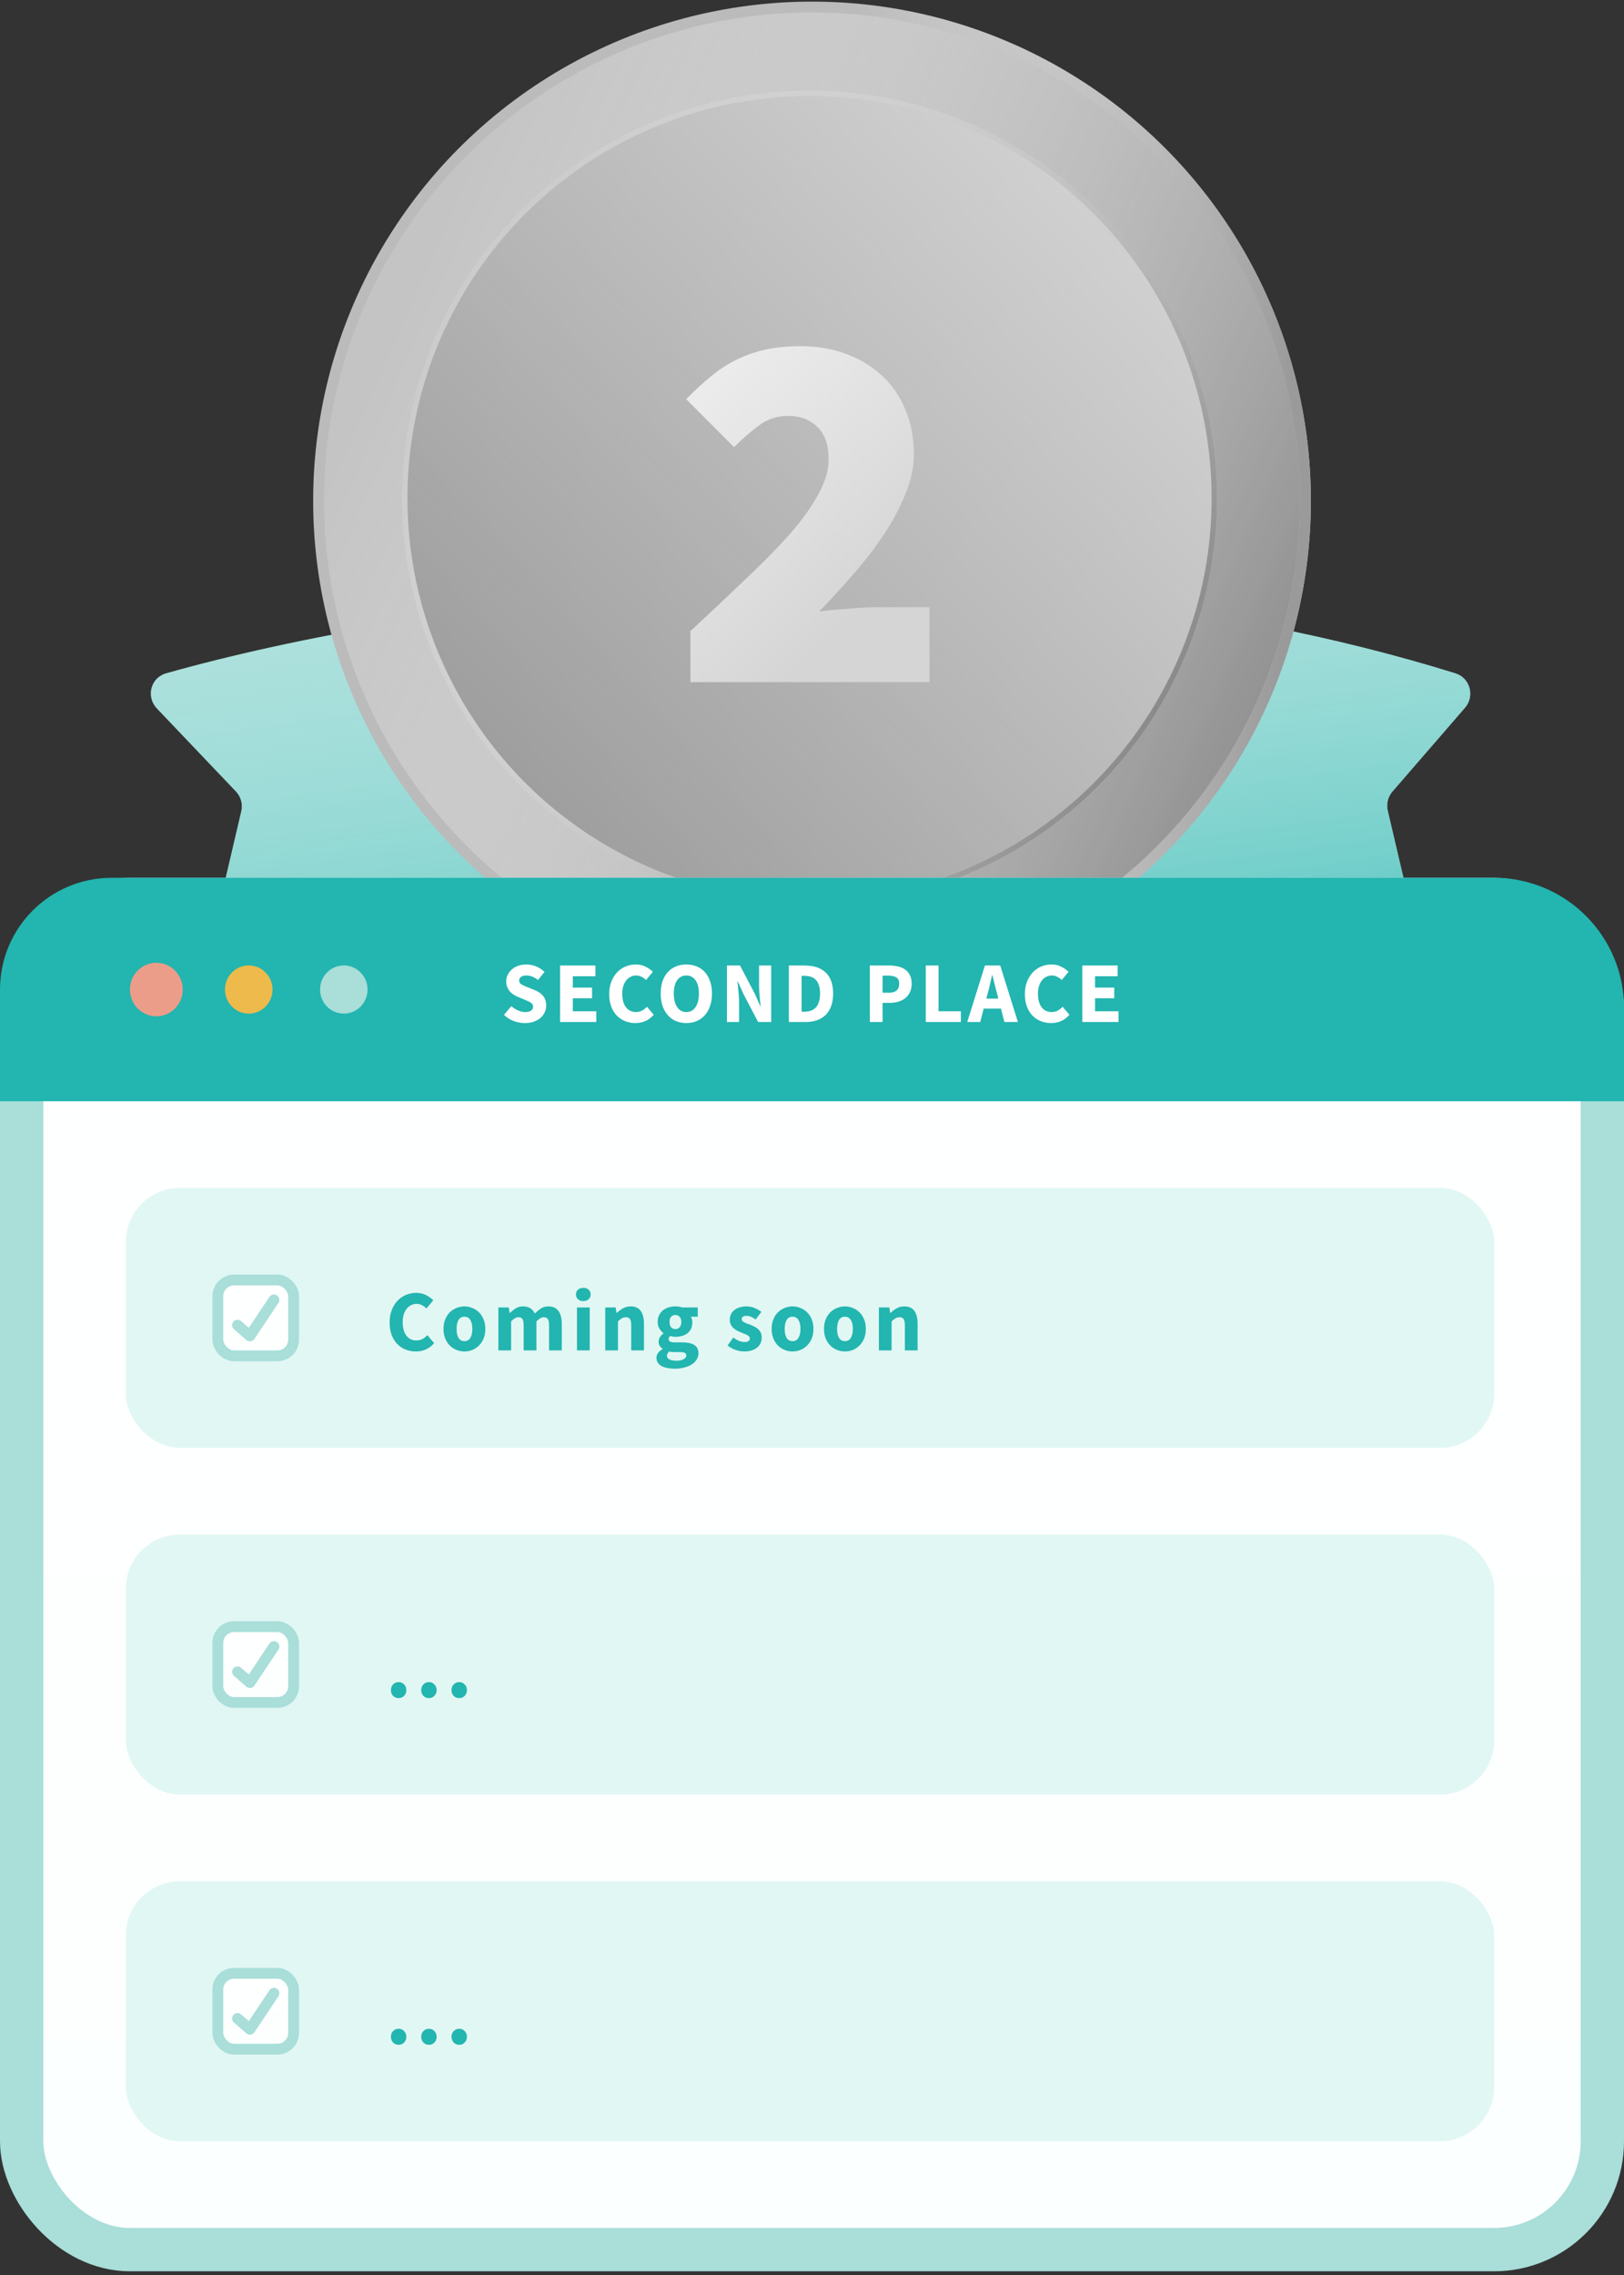 <svg width="300" height="420" viewBox="0 0 300 420" fill="none" xmlns="http://www.w3.org/2000/svg">
<rect x="0" y="0" width="300" height="420" fill="#333333" stroke="none"/>
<path d="M268.841 124.303C177.593 95.998 76.279 111.409 30.67 124.315C27.818 125.122 26.939 128.645 28.984 130.791L43.577 146.107C44.508 147.084 44.883 148.464 44.575 149.779L39.315 172.224C38.585 175.337 41.645 178.01 44.663 176.951C138 144.184 219.246 160.718 255.575 175.943C258.71 177.257 262.168 174.46 261.392 171.149L256.356 149.661C256.063 148.412 256.387 147.099 257.227 146.129L270.625 130.662C272.492 128.506 271.565 125.147 268.841 124.303Z" fill="#A9DED9"/>
<path d="M268.841 124.303C177.593 95.998 76.279 111.409 30.67 124.315C27.818 125.122 26.939 128.645 28.984 130.791L43.577 146.107C44.508 147.084 44.883 148.464 44.575 149.779L39.315 172.224C38.585 175.337 41.645 178.01 44.663 176.951C138 144.184 219.246 160.718 255.575 175.943C258.71 177.257 262.168 174.46 261.392 171.149L256.356 149.661C256.063 148.412 256.387 147.099 257.227 146.129L270.625 130.662C272.492 128.506 271.565 125.147 268.841 124.303Z" fill="url(#paint0_linear)"/>
<circle cx="150.004" cy="92.452" r="91.153" fill="#C4C4C4"/>
<circle cx="150.004" cy="92.452" r="91.153" fill="url(#paint1_linear)"/>
<circle cx="150.004" cy="92.452" r="91.153" stroke="#BBBBBB" stroke-width="2"/>
<circle cx="150.004" cy="92.452" r="91.153" stroke="url(#paint2_linear)" stroke-width="2"/>
<circle cx="149.547" cy="91.996" r="74.774" fill="#717171"/>
<circle cx="149.547" cy="91.996" r="74.774" fill="url(#paint3_linear)"/>
<circle cx="149.547" cy="91.996" r="74.774" stroke="#CCCCCC"/>
<circle cx="149.547" cy="91.996" r="74.774" stroke="url(#paint4_linear)"/>
<path d="M127.54 125.93V116.522C131.124 113.194 134.452 110.058 137.524 107.114C140.66 104.17 143.38 101.418 145.684 98.858C147.988 96.234 149.78 93.77 151.06 91.466C152.404 89.098 153.076 86.89 153.076 84.842C153.076 82.09 152.372 80.074 150.964 78.794C149.62 77.45 147.828 76.778 145.588 76.778C143.54 76.778 141.716 77.386 140.116 78.602C138.58 79.754 137.076 81.066 135.604 82.538L126.772 73.706C128.372 72.042 129.94 70.602 131.476 69.386C133.012 68.106 134.612 67.082 136.276 66.314C138.004 65.482 139.796 64.874 141.652 64.49C143.572 64.106 145.652 63.914 147.892 63.914C150.964 63.914 153.78 64.394 156.34 65.354C158.9 66.314 161.108 67.658 162.964 69.386C164.82 71.114 166.26 73.226 167.284 75.722C168.308 78.154 168.82 80.874 168.82 83.882C168.82 86.314 168.276 88.81 167.188 91.37C166.164 93.866 164.82 96.362 163.156 98.858C161.492 101.354 159.604 103.786 157.492 106.154C155.444 108.522 153.396 110.762 151.348 112.874C152.884 112.682 154.612 112.522 156.532 112.394C158.516 112.202 160.18 112.106 161.524 112.106H171.7V125.93H127.54Z" fill="#D5D5D5"/>
<path d="M127.54 125.93V116.522C131.124 113.194 134.452 110.058 137.524 107.114C140.66 104.17 143.38 101.418 145.684 98.858C147.988 96.234 149.78 93.77 151.06 91.466C152.404 89.098 153.076 86.89 153.076 84.842C153.076 82.09 152.372 80.074 150.964 78.794C149.62 77.45 147.828 76.778 145.588 76.778C143.54 76.778 141.716 77.386 140.116 78.602C138.58 79.754 137.076 81.066 135.604 82.538L126.772 73.706C128.372 72.042 129.94 70.602 131.476 69.386C133.012 68.106 134.612 67.082 136.276 66.314C138.004 65.482 139.796 64.874 141.652 64.49C143.572 64.106 145.652 63.914 147.892 63.914C150.964 63.914 153.78 64.394 156.34 65.354C158.9 66.314 161.108 67.658 162.964 69.386C164.82 71.114 166.26 73.226 167.284 75.722C168.308 78.154 168.82 80.874 168.82 83.882C168.82 86.314 168.276 88.81 167.188 91.37C166.164 93.866 164.82 96.362 163.156 98.858C161.492 101.354 159.604 103.786 157.492 106.154C155.444 108.522 153.396 110.762 151.348 112.874C152.884 112.682 154.612 112.522 156.532 112.394C158.516 112.202 160.18 112.106 161.524 112.106H171.7V125.93H127.54Z" fill="url(#paint5_linear)"/>
<rect x="4" y="166.058" width="292" height="249.257" rx="20" fill="#FCFFFF"/>
<rect x="4" y="166.058" width="292" height="249.257" rx="20" fill="url(#paint6_linear)"/>
<rect x="4" y="166.058" width="292" height="249.257" rx="20" stroke="#A9DED9" stroke-width="8"/>
<path d="M300 203.308V186.058C300 172.803 289.255 162.058 276 162.058H272.922H245.845H234.432H206.977H193.178H165.582H110.388H20.626C9.235 162.058 0.001 171.292 0.001 182.683V203.308H300Z" fill="#23B5AF"/>
<path d="M96.957 188.875C96.275 188.875 95.592 188.752 94.909 188.507C94.237 188.251 93.635 187.872 93.101 187.371L94.445 185.755C94.819 186.075 95.229 186.336 95.677 186.539C96.136 186.742 96.584 186.843 97.021 186.843C97.512 186.843 97.875 186.752 98.109 186.571C98.355 186.39 98.477 186.144 98.477 185.835C98.477 185.675 98.44 185.536 98.365 185.419C98.301 185.302 98.2 185.2 98.061 185.115C97.933 185.019 97.773 184.934 97.581 184.859C97.4 184.774 97.197 184.683 96.973 184.587L95.613 184.011C95.347 183.904 95.085 183.766 94.829 183.595C94.584 183.424 94.36 183.227 94.157 183.003C93.965 182.768 93.811 182.502 93.693 182.203C93.576 181.894 93.517 181.547 93.517 181.163C93.517 180.736 93.608 180.336 93.789 179.963C93.971 179.579 94.227 179.248 94.557 178.971C94.888 178.683 95.277 178.459 95.725 178.299C96.184 178.139 96.685 178.059 97.229 178.059C97.837 178.059 98.435 178.176 99.021 178.411C99.619 178.646 100.141 178.987 100.589 179.435L99.389 180.923C99.048 180.656 98.707 180.454 98.365 180.315C98.024 180.166 97.645 180.091 97.229 180.091C96.824 180.091 96.499 180.176 96.253 180.347C96.019 180.507 95.901 180.736 95.901 181.035C95.901 181.195 95.939 181.334 96.013 181.451C96.099 181.558 96.211 181.659 96.349 181.755C96.499 181.84 96.669 181.926 96.861 182.011C97.053 182.086 97.261 182.171 97.485 182.267L98.829 182.811C99.469 183.067 99.971 183.419 100.333 183.867C100.707 184.315 100.893 184.907 100.893 185.643C100.893 186.08 100.803 186.496 100.621 186.891C100.451 187.275 100.195 187.616 99.853 187.915C99.523 188.203 99.112 188.438 98.621 188.619C98.131 188.79 97.576 188.875 96.957 188.875ZM103.464 188.683V178.251H109.992V180.235H105.816V182.331H109.368V184.299H105.816V186.699H110.152V188.683H103.464ZM117.382 188.875C116.72 188.875 116.096 188.763 115.51 188.539C114.923 188.304 114.406 187.963 113.958 187.515C113.52 187.067 113.174 186.512 112.918 185.851C112.662 185.179 112.534 184.406 112.534 183.531C112.534 182.667 112.667 181.899 112.934 181.227C113.2 180.544 113.558 179.968 114.006 179.499C114.454 179.03 114.976 178.672 115.574 178.427C116.171 178.182 116.8 178.059 117.462 178.059C118.134 178.059 118.736 178.198 119.27 178.475C119.803 178.742 120.246 179.056 120.598 179.419L119.35 180.923C119.083 180.678 118.8 180.48 118.502 180.331C118.214 180.171 117.883 180.091 117.51 180.091C117.158 180.091 116.822 180.171 116.502 180.331C116.192 180.48 115.92 180.699 115.686 180.987C115.462 181.275 115.28 181.627 115.142 182.043C115.014 182.459 114.95 182.928 114.95 183.451C114.95 184.528 115.179 185.366 115.638 185.963C116.096 186.55 116.71 186.843 117.478 186.843C117.904 186.843 118.283 186.752 118.614 186.571C118.955 186.379 119.254 186.144 119.51 185.867L120.758 187.339C119.883 188.363 118.758 188.875 117.382 188.875ZM126.788 188.875C126.084 188.875 125.439 188.752 124.852 188.507C124.276 188.251 123.78 187.888 123.364 187.419C122.948 186.95 122.623 186.379 122.388 185.707C122.164 185.035 122.052 184.272 122.052 183.419C122.052 182.566 122.164 181.808 122.388 181.147C122.623 180.475 122.948 179.915 123.364 179.467C123.78 179.008 124.276 178.662 124.852 178.427C125.439 178.182 126.084 178.059 126.788 178.059C127.492 178.059 128.132 178.182 128.708 178.427C129.295 178.662 129.796 179.008 130.212 179.467C130.628 179.926 130.948 180.491 131.172 181.163C131.407 181.824 131.524 182.576 131.524 183.419C131.524 184.272 131.407 185.035 131.172 185.707C130.948 186.379 130.628 186.95 130.212 187.419C129.796 187.888 129.295 188.251 128.708 188.507C128.132 188.752 127.492 188.875 126.788 188.875ZM126.788 186.843C127.503 186.843 128.068 186.539 128.484 185.931C128.9 185.312 129.108 184.475 129.108 183.419C129.108 182.374 128.9 181.558 128.484 180.971C128.068 180.384 127.503 180.091 126.788 180.091C126.074 180.091 125.508 180.384 125.092 180.971C124.676 181.558 124.468 182.374 124.468 183.419C124.468 184.475 124.676 185.312 125.092 185.931C125.508 186.539 126.074 186.843 126.788 186.843ZM134.286 188.683V178.251H136.702L139.422 183.435L140.446 185.739H140.51C140.457 185.184 140.393 184.566 140.318 183.883C140.254 183.2 140.222 182.55 140.222 181.931V178.251H142.462V188.683H140.046L137.326 183.483L136.302 181.211H136.238C136.291 181.787 136.35 182.406 136.414 183.067C136.489 183.728 136.526 184.368 136.526 184.987V188.683H134.286ZM145.727 188.683V178.251H148.671C149.471 178.251 150.191 178.352 150.831 178.555C151.471 178.758 152.02 179.072 152.479 179.499C152.937 179.915 153.289 180.448 153.535 181.099C153.78 181.75 153.903 182.523 153.903 183.419C153.903 184.315 153.78 185.094 153.535 185.755C153.289 186.416 152.943 186.966 152.495 187.403C152.047 187.83 151.508 188.15 150.879 188.363C150.26 188.576 149.567 188.683 148.799 188.683H145.727ZM148.079 186.779H148.527C148.975 186.779 149.38 186.72 149.743 186.603C150.105 186.486 150.415 186.299 150.671 186.043C150.927 185.776 151.124 185.43 151.263 185.003C151.412 184.576 151.487 184.048 151.487 183.419C151.487 182.8 151.412 182.283 151.263 181.867C151.124 181.44 150.927 181.104 150.671 180.859C150.415 180.603 150.105 180.422 149.743 180.315C149.38 180.208 148.975 180.155 148.527 180.155H148.079V186.779ZM160.686 188.683V178.251H164.27C164.846 178.251 165.385 178.31 165.886 178.427C166.387 178.534 166.825 178.72 167.198 178.987C167.571 179.243 167.865 179.59 168.078 180.027C168.302 180.454 168.414 180.982 168.414 181.611C168.414 182.219 168.302 182.747 168.078 183.195C167.865 183.643 167.571 184.011 167.198 184.299C166.825 184.587 166.393 184.8 165.902 184.939C165.411 185.078 164.889 185.147 164.334 185.147H163.038V188.683H160.686ZM163.038 183.275H164.19C165.47 183.275 166.11 182.72 166.11 181.611C166.11 181.067 165.939 180.683 165.598 180.459C165.257 180.235 164.766 180.123 164.126 180.123H163.038V183.275ZM171.017 188.683V178.251H173.369V186.699H177.497V188.683H171.017ZM182.453 183.403L182.197 184.363H184.421L184.181 183.403C184.031 182.88 183.887 182.326 183.749 181.739C183.61 181.152 183.471 180.587 183.333 180.043H183.269C183.141 180.598 183.007 181.168 182.869 181.755C182.741 182.331 182.602 182.88 182.453 183.403ZM178.677 188.683L181.941 178.251H184.773L188.037 188.683H185.541L184.901 186.203H181.717L181.077 188.683H178.677ZM194.172 188.875C193.511 188.875 192.887 188.763 192.3 188.539C191.714 188.304 191.196 187.963 190.748 187.515C190.311 187.067 189.964 186.512 189.708 185.851C189.452 185.179 189.324 184.406 189.324 183.531C189.324 182.667 189.458 181.899 189.724 181.227C189.991 180.544 190.348 179.968 190.796 179.499C191.244 179.03 191.767 178.672 192.364 178.427C192.962 178.182 193.591 178.059 194.252 178.059C194.924 178.059 195.527 178.198 196.06 178.475C196.594 178.742 197.036 179.056 197.388 179.419L196.14 180.923C195.874 180.678 195.591 180.48 195.292 180.331C195.004 180.171 194.674 180.091 194.3 180.091C193.948 180.091 193.612 180.171 193.292 180.331C192.983 180.48 192.711 180.699 192.476 180.987C192.252 181.275 192.071 181.627 191.932 182.043C191.804 182.459 191.74 182.928 191.74 183.451C191.74 184.528 191.97 185.366 192.428 185.963C192.887 186.55 193.5 186.843 194.268 186.843C194.695 186.843 195.074 186.752 195.404 186.571C195.746 186.379 196.044 186.144 196.3 185.867L197.548 187.339C196.674 188.363 195.548 188.875 194.172 188.875ZM199.933 188.683V178.251H206.461V180.235H202.285V182.331H205.837V184.299H202.285V186.699H206.621V188.683H199.933Z" fill="white"/>
<ellipse cx="28.879" cy="182.683" rx="4.875" ry="4.941" fill="#EC9D89"/>
<ellipse cx="45.952" cy="182.682" rx="4.39" ry="4.449" fill="#EDBA4B"/>
<ellipse cx="63.511" cy="182.682" rx="4.39" ry="4.449" fill="#A9DED9"/>
<rect x="23.238" y="219.308" width="252.779" height="48" rx="10" fill="#E1F7F4"/>
<path d="M76.822 249.5C76.161 249.5 75.537 249.388 74.95 249.164C74.364 248.929 73.846 248.588 73.398 248.14C72.961 247.692 72.614 247.137 72.358 246.476C72.102 245.804 71.974 245.031 71.974 244.156C71.974 243.292 72.108 242.524 72.374 241.852C72.641 241.169 72.998 240.593 73.446 240.124C73.894 239.655 74.417 239.297 75.014 239.052C75.612 238.807 76.241 238.684 76.902 238.684C77.574 238.684 78.177 238.823 78.71 239.1C79.244 239.367 79.686 239.681 80.038 240.044L78.79 241.548C78.524 241.303 78.241 241.105 77.942 240.956C77.654 240.796 77.324 240.716 76.95 240.716C76.598 240.716 76.262 240.796 75.942 240.956C75.633 241.105 75.361 241.324 75.126 241.612C74.902 241.9 74.721 242.252 74.582 242.668C74.454 243.084 74.39 243.553 74.39 244.076C74.39 245.153 74.62 245.991 75.078 246.588C75.537 247.175 76.15 247.468 76.918 247.468C77.345 247.468 77.724 247.377 78.054 247.196C78.396 247.004 78.694 246.769 78.95 246.492L80.198 247.964C79.324 248.988 78.198 249.5 76.822 249.5ZM85.799 249.5C85.297 249.5 84.812 249.409 84.343 249.228C83.873 249.036 83.457 248.764 83.095 248.412C82.743 248.06 82.46 247.628 82.247 247.116C82.033 246.593 81.927 246.001 81.927 245.34C81.927 244.679 82.033 244.092 82.247 243.58C82.46 243.057 82.743 242.62 83.095 242.268C83.457 241.916 83.873 241.649 84.343 241.468C84.812 241.276 85.297 241.18 85.799 241.18C86.3 241.18 86.78 241.276 87.239 241.468C87.708 241.649 88.119 241.916 88.471 242.268C88.833 242.62 89.121 243.057 89.335 243.58C89.548 244.092 89.655 244.679 89.655 245.34C89.655 246.001 89.548 246.593 89.335 247.116C89.121 247.628 88.833 248.06 88.471 248.412C88.119 248.764 87.708 249.036 87.239 249.228C86.78 249.409 86.3 249.5 85.799 249.5ZM85.799 247.596C86.279 247.596 86.641 247.393 86.887 246.988C87.132 246.583 87.255 246.033 87.255 245.34C87.255 244.647 87.132 244.097 86.887 243.692C86.641 243.287 86.279 243.084 85.799 243.084C85.308 243.084 84.94 243.287 84.695 243.692C84.46 244.097 84.343 244.647 84.343 245.34C84.343 246.033 84.46 246.583 84.695 246.988C84.94 247.393 85.308 247.596 85.799 247.596ZM92.066 249.308V241.372H93.986L94.146 242.396H94.21C94.54 242.065 94.892 241.783 95.266 241.548C95.639 241.303 96.087 241.18 96.61 241.18C97.175 241.18 97.628 241.297 97.97 241.532C98.322 241.756 98.599 242.081 98.802 242.508C99.154 242.145 99.522 241.836 99.906 241.58C100.3 241.313 100.764 241.18 101.298 241.18C102.151 241.18 102.775 241.468 103.17 242.044C103.575 242.609 103.778 243.388 103.778 244.38V249.308H101.426V244.684C101.426 244.108 101.346 243.713 101.186 243.5C101.036 243.287 100.791 243.18 100.45 243.18C100.055 243.18 99.602 243.436 99.09 243.948V249.308H96.738V244.684C96.738 244.108 96.658 243.713 96.498 243.5C96.348 243.287 96.103 243.18 95.762 243.18C95.356 243.18 94.908 243.436 94.418 243.948V249.308H92.066ZM106.585 249.308V241.372H108.937V249.308H106.585ZM107.753 240.204C107.358 240.204 107.033 240.092 106.777 239.868C106.521 239.633 106.393 239.335 106.393 238.972C106.393 238.609 106.521 238.316 106.777 238.092C107.033 237.868 107.358 237.756 107.753 237.756C108.158 237.756 108.483 237.868 108.729 238.092C108.985 238.316 109.113 238.609 109.113 238.972C109.113 239.335 108.985 239.633 108.729 239.868C108.483 240.092 108.158 240.204 107.753 240.204ZM111.806 249.308V241.372H113.726L113.886 242.38H113.95C114.292 242.06 114.665 241.783 115.07 241.548C115.476 241.303 115.95 241.18 116.494 241.18C117.358 241.18 117.982 241.463 118.366 242.028C118.761 242.593 118.958 243.377 118.958 244.38V249.308H116.606V244.684C116.606 244.108 116.526 243.713 116.366 243.5C116.217 243.287 115.972 243.18 115.63 243.18C115.332 243.18 115.076 243.249 114.862 243.388C114.649 243.516 114.414 243.703 114.158 243.948V249.308H111.806ZM124.595 252.684C124.125 252.684 123.688 252.641 123.283 252.556C122.888 252.481 122.536 252.364 122.227 252.204C121.928 252.044 121.693 251.836 121.523 251.58C121.352 251.324 121.267 251.02 121.267 250.668C121.267 250.028 121.645 249.495 122.403 249.068V249.004C122.189 248.865 122.013 248.689 121.875 248.476C121.736 248.263 121.667 247.991 121.667 247.66C121.667 247.372 121.752 247.1 121.923 246.844C122.093 246.577 122.307 246.353 122.563 246.172V246.108C122.285 245.916 122.035 245.644 121.811 245.292C121.597 244.929 121.491 244.513 121.491 244.044C121.491 243.564 121.581 243.148 121.763 242.796C121.944 242.433 122.184 242.135 122.483 241.9C122.792 241.655 123.144 241.473 123.539 241.356C123.933 241.239 124.344 241.18 124.771 241.18C125.24 241.18 125.651 241.244 126.003 241.372H128.899V243.084H127.635C127.709 243.201 127.768 243.351 127.811 243.532C127.864 243.713 127.891 243.911 127.891 244.124C127.891 244.583 127.811 244.983 127.651 245.324C127.491 245.655 127.267 245.932 126.979 246.156C126.701 246.369 126.371 246.529 125.987 246.636C125.613 246.743 125.208 246.796 124.771 246.796C124.461 246.796 124.141 246.743 123.811 246.636C123.704 246.721 123.629 246.807 123.587 246.892C123.544 246.977 123.523 247.089 123.523 247.228C123.523 247.431 123.608 247.58 123.779 247.676C123.96 247.772 124.275 247.82 124.723 247.82H126.003C126.984 247.82 127.731 247.98 128.243 248.3C128.765 248.609 129.027 249.121 129.027 249.836C129.027 250.252 128.92 250.631 128.707 250.972C128.504 251.324 128.211 251.623 127.827 251.868C127.443 252.124 126.979 252.321 126.435 252.46C125.891 252.609 125.277 252.684 124.595 252.684ZM124.771 245.372C125.08 245.372 125.336 245.265 125.539 245.052C125.752 244.828 125.859 244.492 125.859 244.044C125.859 243.628 125.752 243.313 125.539 243.1C125.336 242.876 125.08 242.764 124.771 242.764C124.461 242.764 124.2 242.871 123.987 243.084C123.784 243.297 123.683 243.617 123.683 244.044C123.683 244.492 123.784 244.828 123.987 245.052C124.2 245.265 124.461 245.372 124.771 245.372ZM124.963 251.212C125.496 251.212 125.933 251.116 126.275 250.924C126.616 250.743 126.787 250.513 126.787 250.236C126.787 249.991 126.68 249.825 126.467 249.74C126.264 249.655 125.965 249.612 125.571 249.612H124.755C124.477 249.612 124.253 249.601 124.083 249.58C123.912 249.569 123.763 249.548 123.635 249.516C123.347 249.772 123.203 250.033 123.203 250.3C123.203 250.599 123.363 250.823 123.683 250.972C124.003 251.132 124.429 251.212 124.963 251.212ZM137.449 249.5C136.926 249.5 136.387 249.399 135.833 249.196C135.289 248.993 134.814 248.727 134.409 248.396L135.465 246.924C135.827 247.201 136.174 247.409 136.505 247.548C136.835 247.687 137.171 247.756 137.513 247.756C137.865 247.756 138.121 247.697 138.281 247.58C138.441 247.463 138.521 247.297 138.521 247.084C138.521 246.956 138.473 246.844 138.377 246.748C138.291 246.641 138.169 246.545 138.009 246.46C137.859 246.375 137.689 246.3 137.497 246.236C137.305 246.161 137.107 246.081 136.905 245.996C136.659 245.9 136.414 245.788 136.169 245.66C135.923 245.532 135.699 245.377 135.497 245.196C135.294 245.004 135.129 244.785 135.001 244.54C134.873 244.284 134.809 243.991 134.809 243.66C134.809 243.297 134.878 242.961 135.017 242.652C135.166 242.343 135.374 242.081 135.641 241.868C135.907 241.655 136.227 241.489 136.601 241.372C136.974 241.244 137.39 241.18 137.849 241.18C138.457 241.18 138.99 241.287 139.449 241.5C139.907 241.703 140.307 241.932 140.649 242.188L139.593 243.596C139.305 243.383 139.022 243.217 138.745 243.1C138.467 242.983 138.19 242.924 137.913 242.924C137.315 242.924 137.017 243.132 137.017 243.548C137.017 243.676 137.059 243.788 137.145 243.884C137.23 243.969 137.342 244.049 137.481 244.124C137.63 244.199 137.795 244.273 137.977 244.348C138.169 244.412 138.366 244.481 138.569 244.556C138.825 244.652 139.075 244.764 139.321 244.892C139.577 245.009 139.806 245.159 140.009 245.34C140.222 245.521 140.393 245.745 140.521 246.012C140.649 246.268 140.713 246.577 140.713 246.94C140.713 247.303 140.643 247.639 140.505 247.948C140.366 248.257 140.158 248.529 139.881 248.764C139.603 248.988 139.262 249.169 138.857 249.308C138.451 249.436 137.982 249.5 137.449 249.5ZM146.414 249.5C145.913 249.5 145.428 249.409 144.958 249.228C144.489 249.036 144.073 248.764 143.71 248.412C143.358 248.06 143.076 247.628 142.862 247.116C142.649 246.593 142.542 246.001 142.542 245.34C142.542 244.679 142.649 244.092 142.862 243.58C143.076 243.057 143.358 242.62 143.71 242.268C144.073 241.916 144.489 241.649 144.958 241.468C145.428 241.276 145.913 241.18 146.414 241.18C146.916 241.18 147.396 241.276 147.854 241.468C148.324 241.649 148.734 241.916 149.086 242.268C149.449 242.62 149.737 243.057 149.95 243.58C150.164 244.092 150.27 244.679 150.27 245.34C150.27 246.001 150.164 246.593 149.95 247.116C149.737 247.628 149.449 248.06 149.086 248.412C148.734 248.764 148.324 249.036 147.854 249.228C147.396 249.409 146.916 249.5 146.414 249.5ZM146.414 247.596C146.894 247.596 147.257 247.393 147.502 246.988C147.748 246.583 147.87 246.033 147.87 245.34C147.87 244.647 147.748 244.097 147.502 243.692C147.257 243.287 146.894 243.084 146.414 243.084C145.924 243.084 145.556 243.287 145.31 243.692C145.076 244.097 144.958 244.647 144.958 245.34C144.958 246.033 145.076 246.583 145.31 246.988C145.556 247.393 145.924 247.596 146.414 247.596ZM156.089 249.5C155.588 249.5 155.103 249.409 154.633 249.228C154.164 249.036 153.748 248.764 153.385 248.412C153.033 248.06 152.751 247.628 152.537 247.116C152.324 246.593 152.217 246.001 152.217 245.34C152.217 244.679 152.324 244.092 152.537 243.58C152.751 243.057 153.033 242.62 153.385 242.268C153.748 241.916 154.164 241.649 154.633 241.468C155.103 241.276 155.588 241.18 156.089 241.18C156.591 241.18 157.071 241.276 157.529 241.468C157.999 241.649 158.409 241.916 158.761 242.268C159.124 242.62 159.412 243.057 159.625 243.58C159.839 244.092 159.945 244.679 159.945 245.34C159.945 246.001 159.839 246.593 159.625 247.116C159.412 247.628 159.124 248.06 158.761 248.412C158.409 248.764 157.999 249.036 157.529 249.228C157.071 249.409 156.591 249.5 156.089 249.5ZM156.089 247.596C156.569 247.596 156.932 247.393 157.177 246.988C157.423 246.583 157.545 246.033 157.545 245.34C157.545 244.647 157.423 244.097 157.177 243.692C156.932 243.287 156.569 243.084 156.089 243.084C155.599 243.084 155.231 243.287 154.985 243.692C154.751 244.097 154.633 244.647 154.633 245.34C154.633 246.033 154.751 246.583 154.985 246.988C155.231 247.393 155.599 247.596 156.089 247.596ZM162.356 249.308V241.372H164.276L164.436 242.38H164.5C164.842 242.06 165.215 241.783 165.62 241.548C166.026 241.303 166.5 241.18 167.044 241.18C167.908 241.18 168.532 241.463 168.916 242.028C169.311 242.593 169.508 243.377 169.508 244.38V249.308H167.156V244.684C167.156 244.108 167.076 243.713 166.916 243.5C166.767 243.287 166.522 243.18 166.18 243.18C165.882 243.18 165.626 243.249 165.412 243.388C165.199 243.516 164.964 243.703 164.708 243.948V249.308H162.356Z" fill="#23B5AF"/>
<rect x="40.238" y="236.308" width="14" height="14" rx="3" fill="#FCFFFF"/>
<rect x="40.238" y="236.308" width="14" height="14" rx="3" fill="url(#paint7_linear)"/>
<rect x="40.238" y="236.308" width="14" height="14" rx="3" stroke="#A9DED9" stroke-width="2"/>
<path d="M43.875 244.645L46.168 246.634L50.605 239.98" stroke="#A9DED9" stroke-width="2" stroke-linecap="round" stroke-linejoin="round"/>
<rect x="23.238" y="283.308" width="252.779" height="48" rx="10" fill="#E1F7F4"/>
<path d="M73.638 313.5C73.233 313.5 72.892 313.361 72.614 313.084C72.348 312.796 72.214 312.444 72.214 312.028C72.214 311.601 72.348 311.249 72.614 310.972C72.892 310.684 73.233 310.54 73.638 310.54C74.044 310.54 74.38 310.684 74.646 310.972C74.924 311.249 75.062 311.601 75.062 312.028C75.062 312.444 74.924 312.796 74.646 313.084C74.38 313.361 74.044 313.5 73.638 313.5ZM79.235 313.5C78.83 313.5 78.489 313.361 78.211 313.084C77.945 312.796 77.811 312.444 77.811 312.028C77.811 311.601 77.945 311.249 78.211 310.972C78.489 310.684 78.83 310.54 79.235 310.54C79.641 310.54 79.977 310.684 80.243 310.972C80.52 311.249 80.659 311.601 80.659 312.028C80.659 312.444 80.52 312.796 80.243 313.084C79.977 313.361 79.641 313.5 79.235 313.5ZM84.832 313.5C84.427 313.5 84.085 313.361 83.808 313.084C83.541 312.796 83.408 312.444 83.408 312.028C83.408 311.601 83.541 311.249 83.808 310.972C84.085 310.684 84.427 310.54 84.832 310.54C85.237 310.54 85.573 310.684 85.84 310.972C86.117 311.249 86.256 311.601 86.256 312.028C86.256 312.444 86.117 312.796 85.84 313.084C85.573 313.361 85.237 313.5 84.832 313.5Z" fill="#23B5AF"/>
<rect x="40.238" y="300.308" width="14" height="14" rx="3" fill="#FCFFFF"/>
<rect x="40.238" y="300.308" width="14" height="14" rx="3" fill="url(#paint8_linear)"/>
<rect x="40.238" y="300.308" width="14" height="14" rx="3" stroke="#A9DED9" stroke-width="2"/>
<path d="M43.875 308.645L46.168 310.634L50.605 303.98" stroke="#A9DED9" stroke-width="2" stroke-linecap="round" stroke-linejoin="round"/>
<rect x="23.238" y="347.308" width="252.779" height="48" rx="10" fill="#E1F7F4"/>
<path d="M73.638 377.5C73.233 377.5 72.892 377.361 72.614 377.084C72.348 376.796 72.214 376.444 72.214 376.028C72.214 375.601 72.348 375.249 72.614 374.972C72.892 374.684 73.233 374.54 73.638 374.54C74.044 374.54 74.38 374.684 74.646 374.972C74.924 375.249 75.062 375.601 75.062 376.028C75.062 376.444 74.924 376.796 74.646 377.084C74.38 377.361 74.044 377.5 73.638 377.5ZM79.235 377.5C78.83 377.5 78.489 377.361 78.211 377.084C77.945 376.796 77.811 376.444 77.811 376.028C77.811 375.601 77.945 375.249 78.211 374.972C78.489 374.684 78.83 374.54 79.235 374.54C79.641 374.54 79.977 374.684 80.243 374.972C80.52 375.249 80.659 375.601 80.659 376.028C80.659 376.444 80.52 376.796 80.243 377.084C79.977 377.361 79.641 377.5 79.235 377.5ZM84.832 377.5C84.427 377.5 84.085 377.361 83.808 377.084C83.541 376.796 83.408 376.444 83.408 376.028C83.408 375.601 83.541 375.249 83.808 374.972C84.085 374.684 84.427 374.54 84.832 374.54C85.237 374.54 85.573 374.684 85.84 374.972C86.117 375.249 86.256 375.601 86.256 376.028C86.256 376.444 86.117 376.796 85.84 377.084C85.573 377.361 85.237 377.5 84.832 377.5Z" fill="#23B5AF"/>
<rect x="40.238" y="364.308" width="14" height="14" rx="3" fill="#FCFFFF"/>
<rect x="40.238" y="364.308" width="14" height="14" rx="3" fill="url(#paint9_linear)"/>
<rect x="40.238" y="364.308" width="14" height="14" rx="3" stroke="#A9DED9" stroke-width="2"/>
<path d="M43.875 372.645L46.168 374.634L50.605 367.98" stroke="#A9DED9" stroke-width="2" stroke-linecap="round" stroke-linejoin="round"/>
<defs>
<linearGradient id="paint0_linear" x1="149.547" y1="222.397" x2="125.824" y2="46.302" gradientUnits="userSpaceOnUse">
<stop stop-color="#23B5AF"/>
<stop offset="1" stop-color="white" stop-opacity="0"/>
</linearGradient>
<linearGradient id="paint1_linear" x1="249.913" y1="177.306" x2="57.851" y2="92.452" gradientUnits="userSpaceOnUse">
<stop stop-color="#717171"/>
<stop offset="1" stop-color="white" stop-opacity="0"/>
</linearGradient>
<linearGradient id="paint2_linear" x1="233.49" y1="188.255" x2="150.004" y2="184.605" gradientUnits="userSpaceOnUse">
<stop stop-color="#9A9A9A"/>
<stop offset="1" stop-color="white" stop-opacity="0"/>
</linearGradient>
<linearGradient id="paint3_linear" x1="297.813" y1="16.723" x2="35.496" y2="255.774" gradientUnits="userSpaceOnUse">
<stop stop-color="white"/>
<stop offset="0" stop-color="#E9E9E9"/>
<stop offset="1" stop-color="white" stop-opacity="0"/>
</linearGradient>
<linearGradient id="paint4_linear" x1="212.503" y1="161.339" x2="74.273" y2="80.591" gradientUnits="userSpaceOnUse">
<stop stop-color="#797979"/>
<stop offset="1" stop-color="white" stop-opacity="0"/>
</linearGradient>
<linearGradient id="paint5_linear" x1="87.962" y1="55.93" x2="150.005" y2="121.624" gradientUnits="userSpaceOnUse">
<stop stop-color="#FCFCFC"/>
<stop offset="1" stop-color="white" stop-opacity="0"/>
</linearGradient>
<linearGradient id="paint6_linear" x1="150" y1="162.058" x2="150" y2="419.315" gradientUnits="userSpaceOnUse">
<stop stop-color="white"/>
<stop offset="1" stop-color="white" stop-opacity="0"/>
</linearGradient>
<linearGradient id="paint7_linear" x1="47.238" y1="235.308" x2="47.238" y2="251.308" gradientUnits="userSpaceOnUse">
<stop stop-color="white"/>
<stop offset="1" stop-color="white" stop-opacity="0"/>
</linearGradient>
<linearGradient id="paint8_linear" x1="47.238" y1="299.308" x2="47.238" y2="315.308" gradientUnits="userSpaceOnUse">
<stop stop-color="white"/>
<stop offset="1" stop-color="white" stop-opacity="0"/>
</linearGradient>
<linearGradient id="paint9_linear" x1="47.238" y1="363.308" x2="47.238" y2="379.308" gradientUnits="userSpaceOnUse">
<stop stop-color="white"/>
<stop offset="1" stop-color="white" stop-opacity="0"/>
</linearGradient>
</defs>
</svg>
